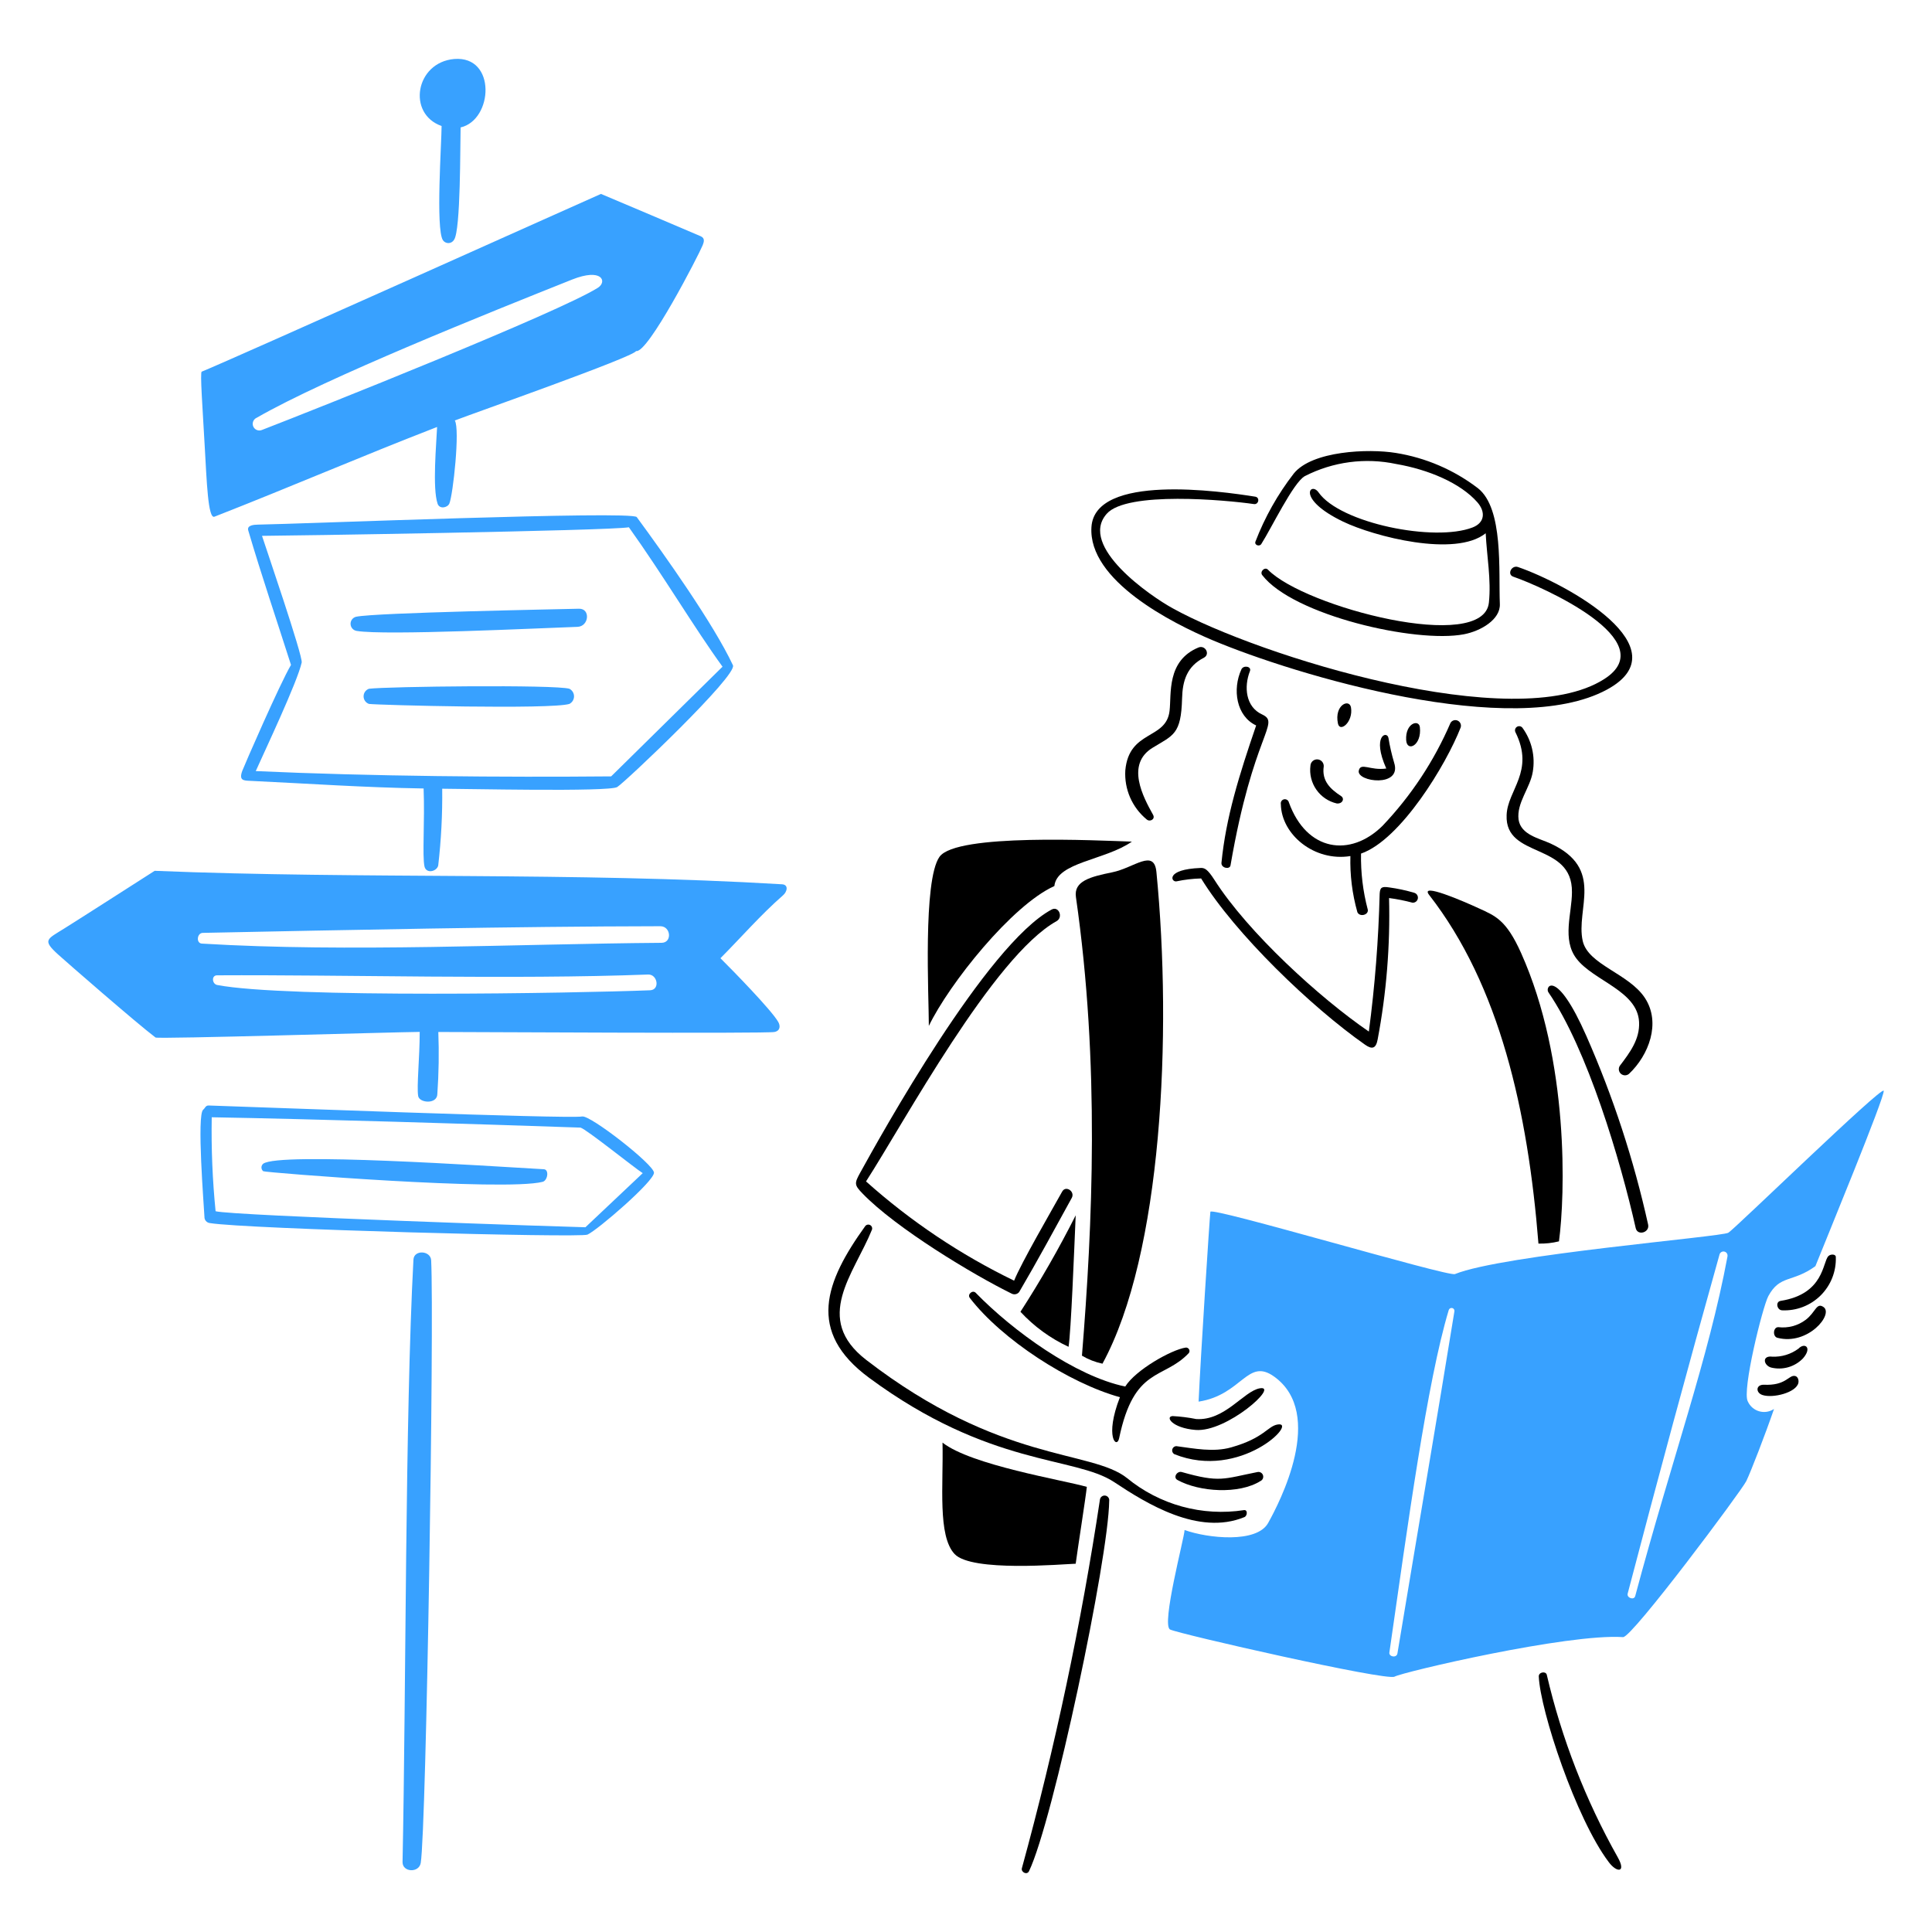 <svg width="250" height="250" viewBox="0 0 250 250" fill="none" xmlns="http://www.w3.org/2000/svg">
<path d="M156.914 82.846C167.732 87.404 195.806 95.794 207.935 89.237C217.8 83.894 202.81 75.584 196.435 73.375C195.592 73.084 194.971 74.339 195.823 74.625C199.474 75.875 215.388 82.924 207.565 87.884C196.04 95.239 162.831 84.854 151.783 78.733C148.848 77.135 139.533 70.692 143.193 66.501C145.766 63.514 158.692 64.707 162.251 65.226C162.876 65.319 163.06 64.375 162.436 64.271C157.956 63.555 141.686 61.252 141.233 68.192C140.779 75.132 151.695 80.649 156.914 82.846Z" fill="black"/>
<path d="M163.21 70.397C164.535 68.32 167.36 62.43 168.844 61.61C172.491 59.742 176.672 59.188 180.68 60.044C184.83 60.759 188.98 62.502 191.169 64.993C192.269 66.257 192.113 67.647 190.556 68.25C185.609 70.169 173.419 67.7 170.628 63.726C169.59 62.242 167.66 64.546 173.803 67.502C177.803 69.422 188.326 72.161 192.248 69.002C192.393 71.991 192.974 75.002 192.664 77.966C191.989 84.606 168.803 78.567 164.081 73.724C163.676 73.297 162.981 73.961 163.331 74.419C167.315 79.605 183.199 83.267 189.433 82.075C191.643 81.649 194.164 80.155 194.08 78.164C193.904 73.914 194.58 65.789 191.239 63.172C188.127 60.794 184.473 59.225 180.605 58.608C177.076 58.038 169.774 58.328 167.408 61.284C165.334 63.963 163.664 66.93 162.45 70.093C162.298 70.543 162.971 70.77 163.21 70.397Z" fill="black"/>
<path d="M152.96 90.375C153.02 88.051 153.614 86.226 155.771 85.116C156.646 84.659 155.959 83.425 155.076 83.787C150.926 85.51 151.601 89.826 151.341 91.984C150.908 95.76 146.103 94.411 145.615 99.681C145.542 100.882 145.753 102.083 146.233 103.187C146.713 104.29 147.447 105.265 148.375 106.03C148.779 106.394 149.516 106.03 149.215 105.45C147.929 103.146 145.636 98.904 149.153 96.756C151.819 95.125 152.84 95.046 152.96 90.375Z" fill="black"/>
<path d="M189.011 94.134C189.067 93.963 189.057 93.779 188.984 93.615C188.912 93.451 188.781 93.32 188.618 93.247C188.455 93.173 188.27 93.163 188.099 93.218C187.929 93.272 187.784 93.388 187.694 93.543C185.573 98.468 182.594 102.978 178.896 106.863C174.746 110.961 169.083 110.214 166.779 103.824C166.746 103.689 166.661 103.573 166.544 103.5C166.426 103.427 166.284 103.402 166.149 103.432C166.014 103.462 165.895 103.543 165.819 103.659C165.743 103.774 165.715 103.915 165.741 104.051C165.804 107.994 170.078 111.531 174.741 110.774C174.673 113.226 174.978 115.675 175.644 118.036C175.934 118.69 177.107 118.411 176.992 117.715C176.365 115.347 176.07 112.902 176.117 110.453C181.25 108.679 187.144 98.926 189.011 94.134Z" fill="black"/>
<path d="M159.226 111.988C162.178 94.821 165.754 93.599 163.324 92.453C161.176 91.478 160.949 88.864 161.738 86.851C161.988 86.218 160.896 86.041 160.638 86.612C159.444 89.206 159.974 92.671 162.546 93.874C160.346 100.306 158.635 105.749 158.054 111.666C158.023 112.341 159.131 112.54 159.226 111.988Z" fill="black"/>
<path d="M204.801 121.75C203.876 117.601 207.695 112.414 200.651 109.156C199.167 108.471 196.791 108.031 196.501 106.044C196.231 103.886 198.001 101.966 198.339 99.881C198.511 98.885 198.48 97.865 198.248 96.881C198.016 95.897 197.588 94.97 196.99 94.155C196.904 94.055 196.785 93.99 196.655 93.972C196.524 93.954 196.392 93.984 196.282 94.056C196.172 94.129 196.093 94.239 196.059 94.366C196.025 94.493 196.038 94.628 196.096 94.746C198.629 99.84 195.059 102.226 194.956 105.484C194.727 111.169 203.494 108.927 203.41 115.452C203.41 118.171 202.094 121.564 204.002 124.054C206.202 126.929 211.886 128.204 212.094 132.229C212.219 134.469 210.89 136.222 209.604 137.914C209.499 138.075 209.457 138.269 209.483 138.46C209.51 138.65 209.605 138.824 209.75 138.951C209.896 139.077 210.081 139.146 210.274 139.146C210.466 139.147 210.652 139.077 210.797 138.951C213.349 136.544 214.947 132.374 212.872 129.167C210.797 125.961 205.5 124.862 204.801 121.75Z" fill="black"/>
<path d="M183.731 94.093C183.615 93.055 181.843 93.543 181.956 95.752C182.04 97.381 184 96.479 183.731 94.093Z" fill="black"/>
<path d="M169.569 99.082C169.431 100.175 169.704 101.28 170.335 102.183C170.965 103.086 171.909 103.722 172.983 103.969C173.75 104.031 174.02 103.315 173.523 103.004C172.185 102.129 171.013 101.074 171.291 99.175C171.298 99.062 171.282 98.948 171.245 98.841C171.207 98.734 171.149 98.635 171.073 98.55C170.998 98.465 170.906 98.396 170.803 98.347C170.701 98.298 170.59 98.27 170.476 98.263C170.363 98.257 170.25 98.274 170.142 98.312C170.035 98.35 169.937 98.408 169.852 98.484C169.768 98.561 169.7 98.653 169.651 98.755C169.602 98.858 169.574 98.969 169.569 99.082Z" fill="black"/>
<path d="M175.825 99.725C175.521 101.188 181.459 101.956 180.4 98.689C180.087 97.636 179.842 96.566 179.664 95.483C179.481 94.528 177.48 95.185 179.384 99.445C177.319 99.75 176.061 98.594 175.825 99.725Z" fill="black"/>
<path d="M174.819 91.551C174.621 90.358 172.63 91.209 173.129 93.625C173.388 94.84 175.125 93.419 174.819 91.551Z" fill="black"/>
<path d="M233.662 170.78C232.645 171.548 231.369 171.89 230.104 171.734C229.44 171.734 229.354 172.937 229.99 173.109C233.944 174.146 237.315 170.048 235.955 169.125C235.043 168.5 234.956 169.794 233.662 170.78Z" fill="black"/>
<path d="M153.437 174.375C151.562 174.656 146.937 177.28 145.605 179.417C139.141 178.07 131.08 172.249 126.246 167.279C125.851 166.885 125.136 167.486 125.496 167.955C129.646 173.349 138.33 178.973 144.917 180.798C142.895 185.984 144.524 187.531 144.814 186.11C146.755 176.773 150.53 178.576 153.829 175.091C153.881 175.023 153.913 174.94 153.92 174.854C153.926 174.768 153.908 174.682 153.866 174.606C153.825 174.53 153.762 174.468 153.686 174.427C153.61 174.386 153.524 174.368 153.437 174.375Z" fill="black"/>
<path d="M154.703 185.034C158.749 185.365 165.659 179.172 163.002 179.65C160.927 180.025 158.49 183.872 154.786 183.624C153.78 183.423 152.761 183.295 151.736 183.24C150.75 183.301 151.644 184.784 154.703 185.034Z" fill="black"/>
<path d="M232.221 178.041C231.421 177.96 231.07 179.327 228.221 179.184C227.184 179.184 227.184 180.221 228.055 180.511C229.402 180.967 232.464 180.2 232.714 178.925C232.781 178.56 232.635 178.084 232.221 178.041Z" fill="black"/>
<path d="M230.602 169.556C231.522 169.597 232.44 169.447 233.298 169.116C234.157 168.784 234.937 168.278 235.59 167.63C236.243 166.982 236.755 166.205 237.093 165.349C237.43 164.493 237.587 163.576 237.553 162.656C237.553 162.253 236.857 162.263 236.589 162.543C235.831 163.321 236.049 167.439 230.426 168.331C229.7 168.435 229.937 169.526 230.602 169.556Z" fill="black"/>
<path d="M160.969 195.409C158.296 195.82 155.566 195.663 152.958 194.948C150.35 194.233 147.922 192.976 145.832 191.259C141.175 187.555 129.431 189.35 112.095 175.977C105.144 170.614 110.499 164.876 112.832 159.119C112.87 159.006 112.865 158.884 112.821 158.774C112.776 158.664 112.694 158.574 112.589 158.519C112.484 158.464 112.362 158.449 112.247 158.475C112.131 158.501 112.029 158.568 111.957 158.662C106.77 165.872 104.341 172.295 112.465 178.288C128.109 189.844 139.024 188.391 144.159 191.774C148.401 194.595 155.092 198.725 160.986 196.329C161.425 196.198 161.479 195.325 160.969 195.409Z" fill="black"/>
<path d="M232.719 174.515C231.741 175.24 230.543 175.607 229.326 175.552C227.968 175.386 228.201 176.652 229.15 176.952C229.884 177.139 230.654 177.129 231.382 176.923C232.111 176.717 232.772 176.323 233.3 175.78C234.544 174.359 233.528 173.674 232.719 174.515Z" fill="black"/>
<path d="M162.722 190.481C158.304 191.356 157.878 191.891 152.919 190.481C152.306 190.315 151.746 191.196 152.38 191.519C155.191 193.064 160.316 193.394 163.106 191.644C163.243 191.58 163.352 191.468 163.412 191.33C163.472 191.191 163.479 191.035 163.432 190.892C163.384 190.748 163.286 190.627 163.155 190.552C163.024 190.476 162.87 190.451 162.722 190.481Z" fill="black"/>
<path d="M165.326 184.329C164.019 184.541 163.594 186.079 159.326 187.286C157.012 187.949 154.523 187.43 152.201 187.129C152.082 187.136 151.968 187.181 151.876 187.257C151.784 187.334 151.719 187.438 151.691 187.555C151.663 187.671 151.673 187.793 151.72 187.903C151.767 188.014 151.848 188.106 151.951 188.166C160.534 191.613 168.084 183.875 165.326 184.329Z" fill="black"/>
<path d="M130.915 167.398C131.075 167.479 131.258 167.502 131.434 167.465C131.609 167.427 131.766 167.33 131.879 167.19C134.234 163.175 136.444 159.088 138.685 155.011C139.141 154.181 137.917 153.351 137.45 154.181C136.04 156.713 132.16 163.394 131.226 165.718C124.273 162.349 117.823 158.026 112.064 152.875C116.981 145.26 128.529 123.764 136.714 119.2C137.616 118.7 137.004 117.186 136.07 117.7C127.615 122.255 113.911 147.039 111.296 151.77C110.546 153.129 110.546 153.336 111.598 154.425C115.914 158.911 125.931 164.953 130.915 167.398Z" fill="black"/>
<path d="M142.336 194.019C139.91 210.111 136.536 226.046 132.233 241.741C132.086 242.241 132.886 242.685 133.155 242.125C136.268 235.661 143.446 201.665 143.53 194.215C143.553 194.058 143.513 193.899 143.419 193.771C143.326 193.643 143.186 193.557 143.029 193.531C142.873 193.506 142.713 193.542 142.583 193.634C142.454 193.725 142.365 193.863 142.336 194.019Z" fill="black"/>
<path d="M200.154 216.717C200.035 216.217 199.116 216.355 199.116 216.915C199.303 221.386 203.95 235.36 208.153 240.931C209.19 242.352 210.486 242.373 209.335 240.33C205.17 232.934 202.079 224.984 200.154 216.717Z" fill="black"/>
<path d="M205.289 134.085C201.385 125.216 199.864 127.674 200.361 128.401C205.402 135.736 209.699 150.187 211.659 158.912C211.886 159.95 213.494 159.502 213.266 158.455C211.414 150.089 208.742 141.927 205.289 134.085Z" fill="black"/>
<path d="M183 115.526C181.94 115.213 180.858 114.981 179.764 114.831C178.788 114.685 178.581 114.831 178.528 115.65C178.379 121.615 177.912 127.568 177.129 133.484C170.789 129.147 161.494 120.671 157.148 113.859C156.245 112.449 155.871 112.292 155.353 112.314C150.756 112.49 151.545 114.189 152.24 114.046C153.288 113.822 154.354 113.697 155.425 113.671C159.813 120.819 169.71 130.332 176.62 135.171C177.503 135.796 178.041 135.751 178.269 134.496C179.408 128.469 179.902 122.338 179.743 116.206C180.765 116.339 181.777 116.54 182.773 116.807C182.934 116.82 183.095 116.772 183.224 116.673C183.352 116.573 183.439 116.43 183.467 116.27C183.496 116.11 183.464 115.945 183.377 115.808C183.291 115.67 183.156 115.57 183 115.526Z" fill="black"/>
<path d="M196.814 123.286C194.891 119.001 193.471 118.514 191.409 117.559C189.346 116.604 183.659 114.156 184.924 115.795C194.064 127.519 197.715 143.806 199.075 160.92C199.969 160.943 200.862 160.846 201.73 160.63C202.519 154.741 203.105 137.314 196.814 123.286Z" fill="black"/>
<path d="M132.045 169.743C133.805 171.645 135.92 173.185 138.27 174.276C138.592 172.305 138.996 161.826 139.194 157.262C137.036 161.547 134.65 165.714 132.045 169.743Z" fill="black"/>
<path d="M140.635 192.4C137.524 191.509 125.696 189.6 121.961 186.673C122.086 192.181 121.308 198.739 123.528 201.094C125.748 203.449 137.44 202.401 139.194 202.344C139.453 200.375 140.5 193.728 140.635 192.4Z" fill="black"/>
<path d="M143.924 112.875C141.093 113.453 138.924 114 139.225 116.081C142.336 137.733 141.373 158.544 140.003 175.423C140.825 175.912 141.722 176.262 142.659 176.46C150.378 162.299 151.695 133.811 149.64 112.835C149.34 109.758 146.75 112.306 143.924 112.875Z" fill="black"/>
<path d="M136.434 114.655C136.765 111.542 142.99 111.335 146.466 108.905C142.14 108.77 123.725 107.805 121.567 110.876C119.41 113.947 120.192 128.947 120.192 132.751C122.812 127.321 130.936 117.125 136.434 114.655Z" fill="black"/>
<path d="M223.65 159.514C222.775 160.056 194.458 162.355 188.265 164.866C187.351 165.23 156.716 156.116 156.623 156.805C156.529 157.494 155.346 175.77 155.098 181.371C160.741 180.496 161.415 175.635 164.881 178.135C171.561 182.95 165.565 194.444 164.093 197.08C162.62 199.716 156.321 199.071 153.283 197.983C153.283 198.874 150.233 210.275 151.408 210.858C152.583 211.44 179.419 217.549 180.456 216.958C181.494 216.366 202.864 211.356 210.024 211.843C211.175 211.925 225.377 192.878 225.969 191.654C226.56 190.43 228.428 185.605 229.559 182.318C229.28 182.505 228.963 182.629 228.631 182.682C228.298 182.734 227.959 182.713 227.636 182.62C227.312 182.527 227.013 182.364 226.76 182.144C226.506 181.923 226.303 181.65 226.166 181.343C225.388 179.968 228.085 169.08 228.821 167.718C230.321 164.928 231.934 166.008 234.911 163.843C236.219 160.555 243.947 141.83 243.75 141.145C243.552 140.46 224.536 158.968 223.65 159.514ZM180.826 213.958C180.722 214.583 179.675 214.394 179.789 213.803C182.164 197.303 184.675 178.79 187.465 169.524C187.493 169.427 187.557 169.346 187.645 169.297C187.733 169.248 187.836 169.236 187.932 169.264C188.029 169.291 188.111 169.356 188.159 169.444C188.208 169.531 188.22 169.635 188.193 169.731C185.961 183.51 183.539 197.604 180.826 213.958ZM223.538 162.574C221.079 175.8 216.347 188.759 211.596 206.53C211.441 207.111 210.471 206.759 210.621 206.209C214.621 190.959 218.277 177.44 222.496 162.366C222.524 162.229 222.605 162.108 222.722 162.03C222.838 161.952 222.981 161.924 223.119 161.951C223.256 161.979 223.377 162.06 223.455 162.177C223.533 162.293 223.561 162.436 223.534 162.574H223.538Z" fill="#38A1FF"/>
<path d="M33.375 67.886C32.898 67.894 31.911 67.949 32.125 68.644C33.847 74.485 35.809 80.252 37.655 86.041C36.244 88.407 31.53 99.237 31.348 99.756C30.891 101.006 31.524 101.006 32.385 101.042C40.062 101.406 47.127 101.904 54.814 102.029C54.98 106.279 54.627 110.744 54.929 112.122C55.146 113.087 56.495 112.798 56.703 112.009C57.087 108.707 57.26 105.384 57.221 102.06C59.898 102.06 78.821 102.495 79.869 101.842C80.916 101.19 95.465 87.39 94.843 86.084C92.343 80.751 86.014 71.834 82.394 66.911C81.761 66.06 38.5 67.814 33.375 67.886ZM79.084 100.463C65.192 100.588 48.096 100.462 33.095 99.778C34.246 97.194 38.479 88.261 39.039 85.73C39.215 84.921 34.319 70.636 33.904 69.339C36.362 69.339 78.772 68.685 81.377 68.229C85.828 74.454 89.853 81.259 93.494 86.27L79.084 100.463Z" fill="#38A1FF"/>
<path d="M57.142 16.305C57.142 18.38 56.364 29.595 57.309 31.078C57.39 31.199 57.501 31.297 57.631 31.363C57.761 31.429 57.906 31.461 58.052 31.455C58.198 31.449 58.34 31.405 58.464 31.328C58.588 31.251 58.691 31.144 58.761 31.016C59.623 29.781 59.539 18.742 59.601 16.491C63.814 15.516 64.259 7.196 58.781 7.633C53.76 8.068 52.64 14.727 57.142 16.305Z" fill="#38A1FF"/>
<path d="M74.914 78.769C72.476 78.834 48.615 79.269 46.084 79.806C45.871 79.856 45.683 79.978 45.551 80.152C45.42 80.326 45.353 80.541 45.363 80.759C45.373 80.977 45.458 81.184 45.605 81.346C45.752 81.507 45.95 81.612 46.166 81.642C49.818 82.255 69.612 81.29 74.716 81.114C76.221 81.073 76.439 78.729 74.914 78.769Z" fill="#38A1FF"/>
<path d="M73.679 89.125C71.843 88.575 50.15 88.824 47.744 89.125C47.54 89.196 47.364 89.329 47.239 89.504C47.115 89.68 47.048 89.89 47.048 90.106C47.048 90.321 47.115 90.531 47.239 90.707C47.364 90.883 47.54 91.015 47.744 91.086C48.895 91.241 71.345 91.823 73.679 91.086C73.859 90.994 74.011 90.853 74.117 90.68C74.223 90.507 74.279 90.308 74.279 90.106C74.279 89.903 74.223 89.704 74.117 89.531C74.011 89.358 73.859 89.217 73.679 89.125Z" fill="#38A1FF"/>
<path d="M101.193 114.426C74.234 112.811 47.028 113.784 20.012 112.684C20.012 112.684 9.42 119.469 8.32 120.143C6.07 121.553 5.434 121.618 7.526 123.518C8.606 124.496 17.679 132.406 20.126 134.254C20.418 134.473 50.928 133.559 54.31 133.528C54.31 136.869 53.905 140.593 54.112 141.826C54.259 142.74 56.593 142.938 56.593 141.538C56.779 138.875 56.82 136.204 56.718 133.538C60.576 133.538 99.159 133.765 100.206 133.538C100.985 133.391 100.995 132.728 100.694 132.22C99.791 130.664 94.864 125.621 93.225 123.993C95.921 121.285 98.411 118.401 101.316 115.859C101.866 115.391 102.075 114.479 101.193 114.426ZM84.116 128.141C74.561 128.516 37.057 129.179 28.094 127.456C27.44 127.321 27.326 126.206 28.094 126.206C44.538 126.114 66.344 126.768 83.866 126.103C85.091 126.056 85.434 128.09 84.116 128.141ZM85.61 122C66.406 122.149 45.15 123.25 26.165 122.104C25.345 122.104 25.469 120.729 26.238 120.714C44.693 120.339 66.375 119.884 85.444 119.853C86.824 119.853 87 121.989 85.61 122Z" fill="#38A1FF"/>
<path d="M70.375 151.298C63 150.879 36.139 149.066 34.065 150.581C33.992 150.64 33.933 150.714 33.893 150.798C33.852 150.883 33.831 150.975 33.831 151.069C33.831 151.162 33.852 151.255 33.893 151.339C33.933 151.423 33.992 151.498 34.065 151.556C34.345 151.733 65.24 154.181 70.209 152.931C70.875 152.77 71.085 151.338 70.375 151.298Z" fill="#38A1FF"/>
<path d="M27.75 66.86C37.729 62.956 46.56 59.125 56.561 55.25C56.468 57.409 55.936 63.156 56.624 65.179C56.862 65.905 57.874 65.719 58.139 65.179C58.626 64.054 59.539 55.51 58.854 54.41C61.375 53.435 81.938 46.215 82.31 45.426C83.836 45.769 90.424 32.976 90.921 31.742C91.078 31.337 91.264 30.829 90.671 30.57C86.376 28.724 82.071 26.918 77.765 25.093C77.704 25.093 29.981 46.525 26.101 48.093C25.872 48.185 26.215 52.791 26.485 57.648C26.75 62.25 26.91 67.189 27.75 66.86ZM33.218 54.057C42.109 48.932 63.449 40.394 74.01 36.182C77.91 34.626 78.585 36.432 77.392 37.22C72.381 40.405 40.968 52.906 33.903 55.634C33.694 55.725 33.457 55.729 33.245 55.645C33.033 55.562 32.863 55.397 32.772 55.188C32.681 54.979 32.677 54.743 32.761 54.531C32.844 54.319 33.008 54.148 33.218 54.057Z" fill="#38A1FF"/>
<path d="M75.329 144.471C73.597 144.809 31.829 143.194 26.984 143.05C26.59 143.05 26.538 143.401 26.299 143.589C25.439 144.214 26.392 156.12 26.455 157.449C26.446 157.651 26.515 157.849 26.649 158.002C26.782 158.155 26.969 158.25 27.171 158.267C31.735 159.025 75.039 160.197 76.014 159.761C77.3 159.191 84.696 152.821 84.624 151.732C84.551 150.644 76.375 144.266 75.329 144.471ZM75.754 158.807C74.831 158.807 29.971 157.315 27.898 156.732C27.495 152.693 27.328 148.633 27.398 144.574C40.449 144.802 61.726 145.449 75.12 145.912C75.897 146.13 82.164 151.182 83.17 151.805L75.754 158.807Z" fill="#38A1FF"/>
<path d="M53.5 162.989C52.416 183.164 52.545 218.875 52.089 240.962C52.089 242.29 54.226 242.384 54.444 241.056C55.17 236.564 56.194 171.056 55.792 163.082C55.721 161.806 53.57 161.691 53.5 162.989Z" fill="#38A1FF"/>
</svg>
